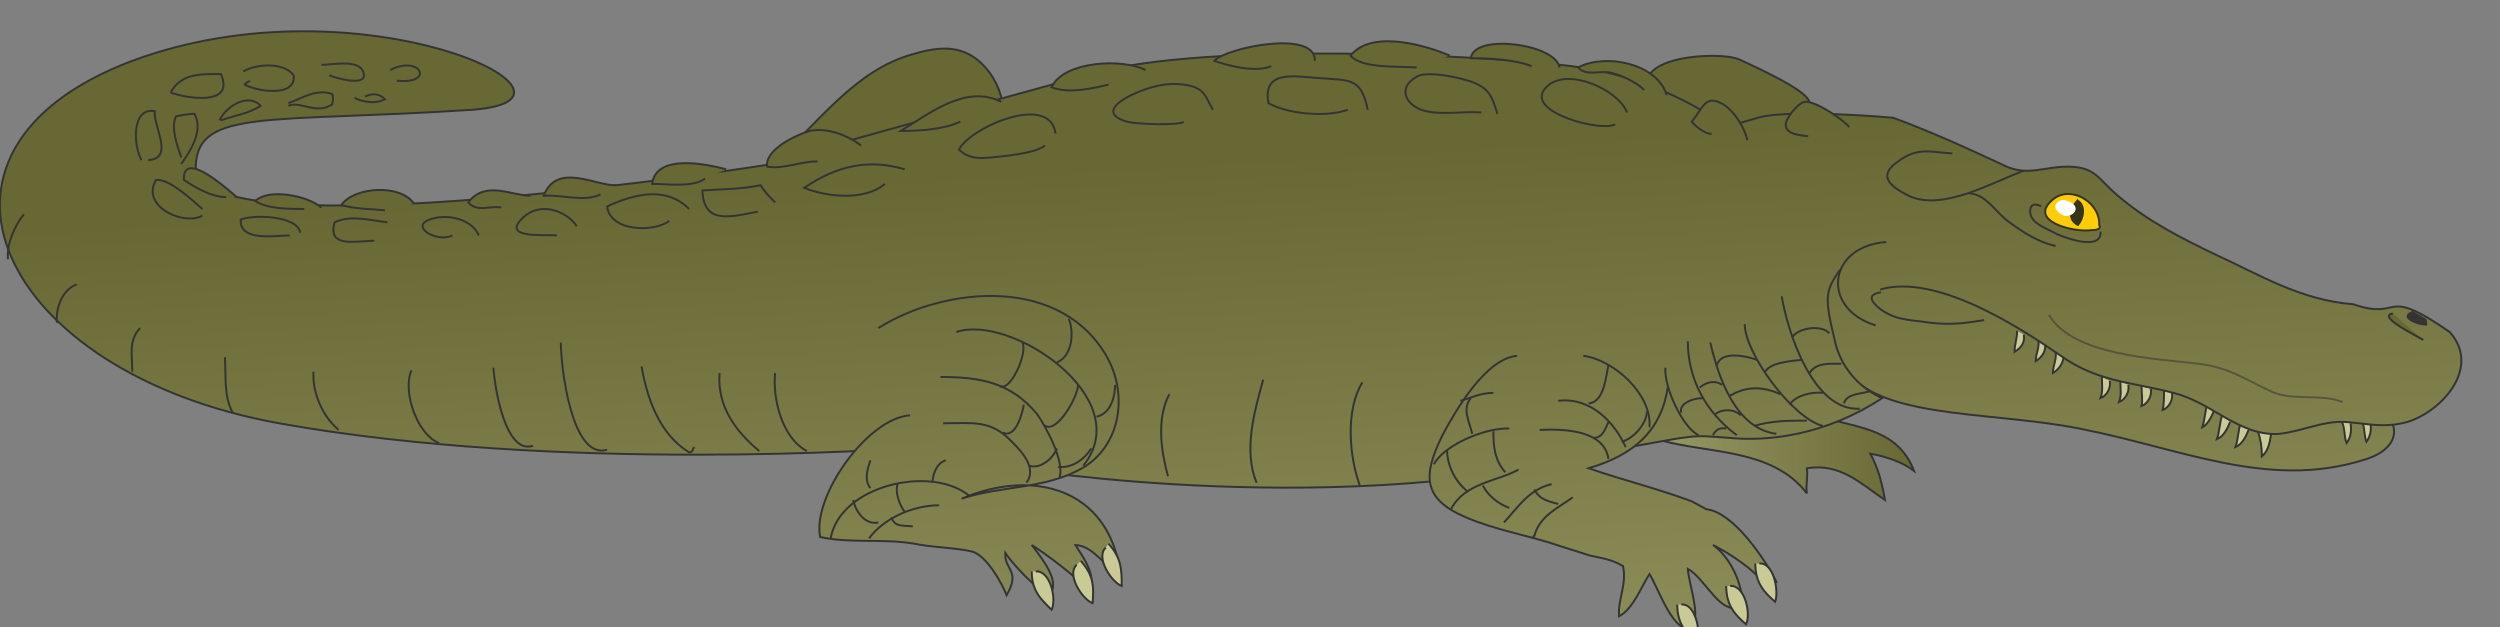 <svg xmlns="http://www.w3.org/2000/svg" version="1.0" viewBox="0 0 189 47.4"><rect x="0" y="0" width="189" height="47.4" fill="#808080" stroke="none"/><switch><g><linearGradient id="a" x1="125.531" x2="144.639" y1="34.55" y2="34.55" gradientUnits="userSpaceOnUse"><stop offset="0" stop-color="#979764"/><stop offset="1" stop-color="#676833"/></linearGradient><path fill="url(#a)" stroke="#343433" stroke-width=".15" d="M138 31.6c2.7.8 5.5.9 6.7 4-.9-.7-2.2-1.1-3.3-1.3.6 1.1.9 2.3 1.1 3.5-1.9-1.3-3.4-2.8-5.9-2.4.1.6-.1 1.3 0 1.9-2.6-3.4-7.4-3-11-4 0-.8.3-1.5 1-2"/><linearGradient id="b" x1="-1622.559" x2="-1624.128" y1="185.238" y2="136.993" gradientTransform="rotate(15.929 -304.555 6371.512) scale(1)" gradientUnits="userSpaceOnUse"><stop offset="0" stop-color="#979764"/><stop offset="1" stop-color="#676833"/></linearGradient><path fill="url(#b)" stroke="#343433" stroke-width=".15" d="M125 7.3c-2.3-3 4.9-3.5 6.5-2.8 7 3.2 4.7 3.1 5.8 4.3 1.3 1.3 2.7 4.1 4.6 4.4 2.3.4 4.4-1.6 6.8-.1-.7.9-2.1.5-2.8 1.5 1.9.8 3.4 1.3 4.9 2.7-2.5 1.3-8 2-10.8 1.3-2.5-.6-5.2-1.2-7.2-3-2.5-2.3-4.6-4.6-7.3-6.7"/><linearGradient id="c" x1="-1754.108" x2="-1755.68" y1="-28.73" y2="-77.079" gradientTransform="rotate(-1.507 2599.534 -69338.241)" gradientUnits="userSpaceOnUse"><stop offset="0" stop-color="#979764"/><stop offset="1" stop-color="#676833"/></linearGradient><path fill="url(#c)" stroke="#343433" stroke-width=".15" d="M58.4 12.4c3.4-3 6.2-7.1 10.6-8.3 2-.6 3.9-.8 5.5 1 1.7 1.9 2 5.2.1 7.2"/><linearGradient id="d" x1="-1663.155" x2="-1664.726" y1="-31.728" y2="-80.043" gradientTransform="rotate(-1.507 2599.534 -69338.241)" gradientUnits="userSpaceOnUse"><stop offset="0" stop-color="#979764"/><stop offset="1" stop-color="#676833"/></linearGradient><path fill="url(#d)" stroke="#343433" stroke-width=".15" d="M180.9 32.1s.8 1.8-2.3 2.7c-7.2 2.2-13.7-.9-21.4-2.4-7-1.4-16.3-.6-18.1-5.3-.5-1.5-3.6-5.3.2-9.3"/><path fill="#CACA97" stroke="#343433" stroke-width=".15" d="M152.5 25c0 .6-.2 1-.2 1.6.5-.3.8-.7.7-1.3m1.1.4c.1.6-.2 1-.2 1.6.5-.3.8-.8.7-1.3m.8.6c.1.6-.2 1-.2 1.6.5-.3.8-.8.8-1.3m21 4.9c.3.5.2 1.2.4 1.7.3-.4.4-.9.3-1.5m.8-.3c.3.5.2 1.2.4 1.7.3-.4.4-.9.3-1.5m-20.3-3.4c0 .5.1 1.1-.1 1.6.5-.2.8-.8.7-1.3m.8 0c0 .5.1 1.1-.1 1.6.5-.2.8-.8.7-1.3m1 .1c0 .5.1 1.1 0 1.5.5-.2.8-.8.7-1.3m1 .1c0 .5 0 1.1-.1 1.5.5-.2.8-.8.7-1.3m5.8 2.8c-.2.5-.5 1.1-1 1.3.2-.5.2-1.3.4-1.8m-.8-.1c-.2.5-.5 1.1-1 1.3.2-.5.2-1.3.4-1.8m-.6-.4c-.2.5-.5 1.1-.9 1.3.2-.6.2-1.3.4-1.8m4.9 1.9c-.2.5-.1 1.5-.8 2.1 0-.7-.1-1.3-.3-1.9"/><linearGradient id="e" x1="-1728.867" x2="-1730.438" y1="-29.604" y2="-77.907" gradientTransform="rotate(-1.507 2599.534 -69338.241)" gradientUnits="userSpaceOnUse"><stop offset="0" stop-color="#979764"/><stop offset="1" stop-color="#676833"/></linearGradient><path fill="url(#e)" stroke="#343433" stroke-width=".15" d="M142.1 21.9c4.3-1.3 10.8 3 13.7 5 2.8 2 5.5 2 8.5 2.8 2.9.7 5 3.3 8 3.1 1.8-.2 3.3-1 5-.9 1.6.1 2.9.5 4.7 0 2.6-.8 5.6-4.1 3.2-6.8-5.2-3.6-3.5-.8-7.3-2.1-4-.3-7.2-2.3-10.3-3.7-2.7-1.3-5.3-2.6-7.6-4.6-1.4-1.2-1.6-2.1-3.7-2.1-1.8 0-2.9.7-4.6 0 0 0-5.2-2.5-8.6-3.7 0 0-7.8-.7-10.2 0l-2.4.7S126 5.9 118.8 5c-7.1-.9-27.4-1.8-36 .5-19.7 5.4-19.7 5.4-24.4 6.9 0 0-44 7-43.6.1.2-4.3 5.6-3.2 20.9-4.2C46.6 7.5 27.2-1.8 10 4.6-8.1 11.4 0 28.2 21.1 32c21.1 3.8 47.2 1.9 47.2 1.9 5.5-.4 8.5 1.5 8.5 1.5s25.1 4.1 45.3-1.4c6.6-1.2 5.6-1.1 8.6-.9 3 .3 7.3-.2 11.6-3 0 0-2.9-1.1-3.6-4.4-.8-3.3-.7-3.7.4-5.3"/><linearGradient id="f" x1="-1749.49" x2="-1751.061" y1="-28.921" y2="-77.234" gradientTransform="rotate(-1.507 2599.534 -69338.241)" gradientUnits="userSpaceOnUse"><stop offset="0" stop-color="#979764"/><stop offset="1" stop-color="#676833"/></linearGradient><path fill="url(#f)" stroke="#343433" stroke-width=".15" d="M66.4 24.8c5.1-3.2 14-4 17.4 2.4 1.5 2.9.8 6.6-2 8.2-2.8 1.6-6.1 1.3-9.1 2.3 5.4-2.3 11.1-.8 12 5.6-1.2-.3-1.9-2-3.4-2.1.2.4 1.9 2.5.9 3.4-.8-1-3.1-2.7-4.2-3.4 1 1.3 2.2 2.9 1.3 3.8-1-.5-2.7-2.3-3.3-3.2-.1 1.3 1.2 1.3.1 3.2-.3-.8-1.5-3-2.6-3.3-1.2-.3-3-.3-4.4-.6-2.4-.4-4.8 0-7.1-.5-.6-3.1 3.6-9 6.8-9.2"/><linearGradient id="g" x1="-1701.904" x2="-1703.474" y1="-30.48" y2="-78.774" gradientTransform="rotate(-1.507 2599.534 -69338.241)" gradientUnits="userSpaceOnUse"><stop offset="0" stop-color="#979764"/><stop offset="1" stop-color="#676833"/></linearGradient><path fill="url(#g)" stroke="#343433" stroke-width=".15" d="M126.1 29.2c-.5 3.4-2.6 5.2-6 6.2 2.6.9 5.1 1.5 7.8 2.5l1.1.6c2 .2 4.4 3.7 5.3 5.5-.3.2-.5.3-.9.2-.7-1.1-2.7-2.4-3.9-3 1.3.9 2.3 3 2.2 4.6-1.6.9-2.7-2-4.1-2.8.1 1.3.9 3.2.4 4.4-1.4.8-2.6-2.9-3.3-4-.6.9-1.2 2.6-2.3 3.2-.1-1.3.6-2.4.3-3.8-.8-.5-1.6-.6-2.5-.8l-2.2-.7c-2.3-.8-4.9-1.2-7.2-2.2-3.3-1.4-3.2-3.2-1.8-6.1 1-1.9 3.3-5.9 5.7-6.1"/><path fill="#FFCC05" stroke="#35351A" stroke-width=".15" d="M158.7 17c.1-1.6-2-3-3.4-2-2.2 1.7 1.5 2.6 2.8 2.4.9 0 .6-.4.6-.4z"/><path fill="#35351A" d="M157.1 15.1c.7.4.5 1.5 0 2-1-.5-.6-1.5 0-2.1"/><path fill="#FFF" d="M155.4 15.5c.1-.3.5-.5.9-.3.4.1.7.4.6.7-.1.3-.5.5-.9.4-.4-.2-.7-.5-.6-.8z"/><linearGradient id="h" x1="-1681.178" x2="-1682.747" y1="-31.193" y2="-79.424" gradientTransform="rotate(-1.507 2599.534 -69338.241)" gradientUnits="userSpaceOnUse"><stop offset="0" stop-color="#979764"/><stop offset="1" stop-color="#676833"/></linearGradient><path fill="url(#h)" stroke="#343433" stroke-width=".15" d="M142.6 18.3c-4.4.3-5 5-.8 6.3"/><path fill="#676833" stroke="#343433" stroke-width=".15" d="M180.9 23.7c-1.3.2 2 1.8 2.3 2"/><path fill="#343433" d="M182.4 23.5c-1.3.5.5 1.2 1.1 1.1 0-.2 0-.4-.1-.5"/><path fill="none" stroke="#343433" stroke-width=".15" d="M147.6 11.6c-1.7-.1-2.6-.5-4.1.6-1.6 1.1-.6 1.9.8 2.6 2.5 1.2 6.3-1 8.7-1.9m1.3 2.7c-.9-.5-1 .5-.6 1s1.3.8 1.8 1.1c.7.3 3.4 1.3 3.3-.2m-16.6 4.6c-1.5.2-.2 1.2.3 1.5.8.5 1.8.6 2.7.7 2 .3 2.9.2 4.8-.1m-18.7 8.7c-2.3-1.7-3.7-4.2-3.7-7.1m6.7 7c-3.1-.4-4.4-4.3-5-6.9m8.5 6.3c-2.3-.6-5.9-5.5-5.9-7.7m8.7 6.4c-3.6.2-5.5-6-5.9-8.5m-5 8.9c.5-.4 1.4-.4 1.9.1m-3.1-2.1c.5-.4 1.1-.6 1.7-.2m.6.8c1.1-.6 2.2-.8 3.8-.1m-2 2.4c1.4-.4 2.5-.4 4-.4m-6.8-4.2c.3-1.1 2.2-.7 3-.4m2.5 3.4c.4-.7 1.7-1 2.5-.9m-4.4-1.5c.3-.8 2-.9 2.8-1m.6 1c.5-.8 1.5-.7 2.4-.7m.2 3c.2-.7 1.1-.7 1.9-.9m-5.8-4.1c.4-.7 2.2-1 2.8-.3m-9.9 7.7c-1.2-.6-2.6-3.6-2.5-5.1m1.2 3.4c-.2-.7.9-1.1 1.6-1.1m1.8 2.3c-.5-.1-.8.1-1 .5"/><linearGradient id="i" x1="-1683.951" x2="-1685.516" y1="-31.235" y2="-79.37" gradientTransform="rotate(-1.507 2599.534 -69338.241)" gradientUnits="userSpaceOnUse"><stop offset="0" stop-color="#979764"/><stop offset="1" stop-color="#676833"/></linearGradient><path fill="url(#i)" stroke="#343433" stroke-width=".15" d="M139.8 9.6c-.4-.5-2.5-2-3.4-1.9-.6.2-1.4 1.3-1.4 1.7 0 .6.6.8 1.7.9"/><linearGradient id="j" x1="-1691.335" x2="-1692.908" y1="-30.759" y2="-79.125" gradientTransform="rotate(-1.507 2599.534 -69338.241)" gradientUnits="userSpaceOnUse"><stop offset="0" stop-color="#979764"/><stop offset="1" stop-color="#676833"/></linearGradient><path fill="url(#j)" stroke="#343433" stroke-width=".15" d="M132.1 10.6c-.2-.9-.9-2.1-1.8-2.7-1.4-.8-1.5.2-2.4 1.3.4.5 1.2 1 1.5.9"/><path fill="none" stroke="#343433" stroke-width=".15" d="M154.9 23.8c1.8 3.1 8.1 3.3 11.3 3.7 2.3.3 3.2 1 5.3 2 1.7.9 3.9.2 5.6.9" opacity=".52"/><path fill="none" stroke="#343433" stroke-width=".15" d="M148.8 14.6c1.4.1 2 1.4 3.1 2.2 1.1.8 2.2 1.5 3.5 1.8M116 40.5c0-.1-.2.3 0 0 .4-1.5 1.8-2.1 2.9-2.9m-5.2 1.9c1.1-1.2 1.9-2.5 3.6-2.9m-7.6 1.9c1-2 3.5-2.1 5.1-3m6.8-.8c-.3-2.1-3.1-2.3-5.2-2.2m6.5 1.3c-.8-1.8-2.6-3.8-5.1-3.5m-9.4 4.8c.8-1.5 4-2.8 5.7-2.7m-3.7-2.1c.8-.2 1.5-.6 2.5-.6m11.8 2.6c.2-2.5-2.7-5.1-5-5.4m-42.1 9.6c.8-1.1-.3-2.3-1.1-3.1-1.6-1.7-3-1.4-5.2-1.4m8.8 4.1c.4-1.2-1-3.8-1.7-4.8-2-2.4-4.3-2.8-7.3-2.8m10.8 6.7c4.1-5.1-5.5-11.5-9.6-10.1"/><linearGradient id="k" x1="-1701.388" x2="-1702.96" y1="-30.454" y2="-78.792" gradientTransform="rotate(-1.507 2599.534 -69338.241)" gradientUnits="userSpaceOnUse"><stop offset="0" stop-color="#979764"/><stop offset="1" stop-color="#676833"/></linearGradient><path fill="url(#k)" stroke="#343433" stroke-width=".15" d="M123 8.5c-.6-1.7-4.7-3.6-6.2-1.8s4.3 3.3 5.3 2.7"/><path fill="none" stroke="#343433" stroke-width=".15" d="M113.2 8.6c-.4-1.3-.6-1.9-1.9-2.4-.8-.3-3.4-.9-4.2-.4-1.6.9-.7 2.3.7 2.6 1.2.3 2.9 0 4.2.1m-8.6-.2c-.5-2.5-1.4-2.2-3.7-2.4-1.7-.1-4.3-.7-3.8 1.9 1.4.8 4.3 1.1 6 .5m-10.2 0c-.6-1-.6-1.7-2.2-1.9-1.4-.2-2.7.2-4 .8-1.4.7-2 1.5-.3 2 .8.2 4 .3 4.3 0m-9.7.9c-.4-3.1-6.4-.5-7.3 1.2.7.7 1.5.7 2.5.6.9-.1 3.3-.3 4-.9m-10.6 1.8c-2.7-.8-5.1-.3-7.6 1.4 1.7.7 4.6 1 6.1-.3m-8.3 1.4c-.4-.4-.8-.8-1.1-1.3-1.4.3-2.9.3-4.4.4.1 2.6 2.1 2 4.2 1.6m-5.2-.2c-1.7-1.7-4-1.2-6.2-.2.2 1.9 3.5 2 4.7 1.1m-7 .4c-.7-1.1-2.7-1.9-4-.7-1.9 1.7 1.7 1.3 2.5 1.4m-5.9 0c-.5-1.2-2.2-1.6-3.4-1.3-2.1.5.2 1.9 1.4 1.3m-4.9-1c-1.2-.1-2.7-.6-4 0-.6 2 1.7 1.4 3 1.4m-5.6-.6c-.2-1.3-3.5-1.4-4.5-1-.1 1.7 2.6 1.2 3.7 1.2m-6.6-2c-.8-.7-2.5-2.3-3.5-2.2-1.2 2 2.1 3.5 3.5 2.7m-4.6-4.2c-.6-1-.8-4 1-3.7-.1 1.2 1.5 3.6-.5 3.7M12.9 7c.8-1.5 2.4-1.4 3.8-1.4C17.8 8.1 14 7.4 12.9 7m5.5-1.6c1-.6 3.1-.7 3.8.3.2 1.7-2.8 1.2-3.7.7.1-.2.3-.2.4-.3m5.4-1.2c.8 0 2.6-.4 3.1.4.7 1.4-2 .6-2.5.4m4.6-.4c2.3-1.2 3.4 1.1.5.8m-16.3 5.8c-.3-.9-.8-2.2-.4-3.1.4-.1 1.1-.2 1.4-.2.7 1.3-.3 2.8-1 3.8m2.9-3.3C17.1 8 18.8 7 19.7 8c-.9.6-1.9.7-3 1.1m5.1-1.3c1.1-.4 2.1-1.1 3.3-.7.1.2.1.5 0 .8-1.2.8-2.4-.3-3.3.1m5.8-.7c.6-.3 1.1-.2 1.5.2-.7.4-1.7.2-2.3-.1"/><linearGradient id="l" x1="-1805.408" x2="-1806.984" y1="-26.961" y2="-75.413" gradientTransform="rotate(-1.507 2599.534 -69338.241)" gradientUnits="userSpaceOnUse"><stop offset="0" stop-color="#979764"/><stop offset="1" stop-color="#676833"/></linearGradient><path fill="url(#l)" stroke="#343433" stroke-width=".15" d="M17.9 14.9c-.6-.5-4.1-3.7-4-1.3.9.6 2.1 1.3 3.2 1.3"/><linearGradient id="m" x1="-1799.666" x2="-1801.229" y1="-27.542" y2="-75.605" gradientTransform="rotate(-1.507 2599.534 -69338.241)" gradientUnits="userSpaceOnUse"><stop offset="0" stop-color="#979764"/><stop offset="1" stop-color="#676833"/></linearGradient><path fill="url(#m)" stroke="#343433" stroke-width=".15" d="M24.3 15.7c-1-.9-4-1.5-5-.5.9.6 2.6.6 3.7.6"/><linearGradient id="n" x1="-1792.91" x2="-1794.488" y1="-27.292" y2="-75.818" gradientTransform="rotate(-1.507 2599.534 -69338.241)" gradientUnits="userSpaceOnUse"><stop offset="0" stop-color="#979764"/><stop offset="1" stop-color="#676833"/></linearGradient><path fill="url(#n)" stroke="#343433" stroke-width=".15" d="M31.3 15.4c-1-1.5-4.5-1.3-5.5.1 1 .3 2.3.3 3.3.4"/><linearGradient id="o" x1="-1783.686" x2="-1785.263" y1="-27.643" y2="-76.12" gradientTransform="rotate(-1.507 2599.534 -69338.241)" gradientUnits="userSpaceOnUse"><stop offset="0" stop-color="#979764"/><stop offset="1" stop-color="#676833"/></linearGradient><path fill="url(#o)" stroke="#343433" stroke-width=".15" d="M40.1 14.8c-1.4 0-3.4-1.2-4.7.5.7.8 1.7.2 2.5.4"/><linearGradient id="p" x1="-1777.593" x2="-1779.162" y1="-28.062" y2="-76.321" gradientTransform="rotate(-1.507 2599.534 -69338.241)" gradientUnits="userSpaceOnUse"><stop offset="0" stop-color="#979764"/><stop offset="1" stop-color="#676833"/></linearGradient><path fill="url(#p)" stroke="#343433" stroke-width=".15" d="M46.6 14c-1.5.1-4.5-1.8-5.5.8 1.4-.1 3 .5 4.3-.1"/><linearGradient id="q" x1="-1769.319" x2="-1770.896" y1="-28.093" y2="-76.587" gradientTransform="rotate(-1.507 2599.534 -69338.241)" gradientUnits="userSpaceOnUse"><stop offset="0" stop-color="#979764"/><stop offset="1" stop-color="#676833"/></linearGradient><path fill="url(#q)" stroke="#343433" stroke-width=".15" d="M54.9 12.8c-1.5-.4-5.3-1.2-5.6 1.1 1.1 0 3.1.3 4-.4"/><linearGradient id="r" x1="-1759.718" x2="-1761.294" y1="-28.458" y2="-76.894" gradientTransform="rotate(-1.507 2599.534 -69338.241)" gradientUnits="userSpaceOnUse"><stop offset="0" stop-color="#979764"/><stop offset="1" stop-color="#676833"/></linearGradient><path fill="url(#r)" stroke="#343433" stroke-width=".15" d="M65.1 11c-.9-.7-2.5-1.4-3.9-1.1-1 .3-3.4 1.4-3.2 2.7 1.3.2 2.5-.4 3.8-.4"/><linearGradient id="s" x1="-1749.247" x2="-1750.814" y1="-29.044" y2="-77.25" gradientTransform="rotate(-1.507 2599.534 -69338.241)" gradientUnits="userSpaceOnUse"><stop offset="0" stop-color="#979764"/><stop offset="1" stop-color="#676833"/></linearGradient><path fill="url(#s)" stroke="#343433" stroke-width=".15" d="M75.7 7.7c-2.6-1.3-5.2.7-7.6 2.2 1.4 0 3.2-.1 4.5-.7"/><linearGradient id="t" x1="-1737.935" x2="-1739.508" y1="-29.247" y2="-77.605" gradientTransform="rotate(-1.507 2599.534 -69338.241)" gradientUnits="userSpaceOnUse"><stop offset="0" stop-color="#979764"/><stop offset="1" stop-color="#676833"/></linearGradient><path fill="url(#t)" stroke="#343433" stroke-width=".15" d="M86.6 5.3c-1.7-.9-6.2-.7-7.1 1.3 1.3.5 3 .1 4.3-.2"/><linearGradient id="u" x1="-1725.35" x2="-1726.911" y1="-30.051" y2="-78.071" gradientTransform="rotate(-1.507 2599.534 -69338.241)" gradientUnits="userSpaceOnUse"><stop offset="0" stop-color="#979764"/><stop offset="1" stop-color="#676833"/></linearGradient><path fill="url(#u)" stroke="#343433" stroke-width=".15" d="M99.4 4.6c.1-2.4-6.7-1-7.6 0 1.1.4 3.2.9 4.3.4"/><linearGradient id="v" x1="-1715.128" x2="-1716.696" y1="-30.144" y2="-78.362" gradientTransform="rotate(-1.507 2599.534 -69338.241)" gradientUnits="userSpaceOnUse"><stop offset="0" stop-color="#979764"/><stop offset="1" stop-color="#676833"/></linearGradient><path fill="url(#v)" stroke="#343433" stroke-width=".15" d="M109.6 4.2c-1.4-.6-5.8-2.1-7.5 0 .8 1 3.7.8 5 .9"/><linearGradient id="w" x1="-1706.402" x2="-1707.975" y1="-30.251" y2="-78.628" gradientTransform="rotate(-1.507 2599.534 -69338.241)" gradientUnits="userSpaceOnUse"><stop offset="0" stop-color="#979764"/><stop offset="1" stop-color="#676833"/></linearGradient><path fill="url(#w)" stroke="#343433" stroke-width=".15" d="M117.9 5.1c-.3-1.8-6.5-2.6-6.7-.7 1.4 0 3.3.1 4.6.6"/><linearGradient id="x" x1="-1698.475" x2="-1700.047" y1="-30.548" y2="-78.889" gradientTransform="rotate(-1.507 2599.534 -69338.241)" gradientUnits="userSpaceOnUse"><stop offset="0" stop-color="#979764"/><stop offset="1" stop-color="#676833"/></linearGradient><path fill="url(#x)" stroke="#343433" stroke-width=".15" d="M126 7.2c-.7-2.4-4.6-3.2-6.7-2.1.6.7 1.7.2 2.5.4s1.9.7 2.5 1.3"/><path fill="none" stroke="#343433" stroke-width=".15" d="M65.7 40.7c1.1-1.5 3.3-2.5 5.3-2.5m-8.2 2.5c.7-4 7.6-5.6 10.5-3.2m2.5-4.8c1 .5 1.5-1.5 1.6-2.1m.4 4.6c.8.3 1.8-.5 2.1-1.3m-1-1.8c.9.9 2.6-2.1 2.6-3m-5.9.1c.8.4 2.1-2.5 1.7-3.3m2.7 9.4c1.1.1 2-.6 2.5-1.4m-2.6-6.5c1.2-.5 1.3-2.3.9-3.3m2.1 7.4c1-.2 1.4-1.4 1.4-2.4m-19.8 8.7c.2.9.9 1.9 1.9 1.7m1.5-3c-.3.6.1 1.7.5 2.2m-2.6-1.8c-.5-.6-.2-1.5 0-2.1m4.7 1.7c0-.6.3-1.5 1-1.7m-4.1 4.3c.2.8 1 .6 1.6.7m51.5-6.7c.7 0 .9-.8 1.1-1.2m-1.5-1.4c1.2-.1 1.3-2.1 1.5-2.9m1 5.8c.8-.2 1.9-1.3 1.9-2.3m-13.2 1.7c-.2-.9-.8-1.9-.1-2.7m-1.8 3.9c0 1.3.7 2.5 1.6 3.2m1.9-4.6c0 1.2.1 2.2.9 3.1m-1.7 1c.4.8 1.2 1.4 2 1.7M116 37c.4.8 1.1.9 1.8 1.1M88.3 36c-.5-1.8-.9-4.3.1-6.2m6.6 6.7c-1-2.4-.2-5.3.5-7.8m7.3 8c-.8-2.2-1.1-5.7.2-7.8m-42 5.2c-1.9-1-2.6-4-2.4-5.9m-1.2 5.9c-1.8-1.5-3.2-3.4-3-5.9m-1.9 5.6c-.2.2-.1.4-.4.4-2.3-1.4-3.2-4.2-3.6-6.5M45.9 34c-2.7.8-3.5-6.3-3.5-8.1m-2.1 7.8c-2.1.7-2.9-4.4-3-5.9m-4.1 5.7c-1.6-.6-2.8-3.8-2.1-5.5m-5.5 4.5c-1.2-1-2-2.8-1.9-4.4m-6.1 3.1c-.7-1.2-.5-2.8-.6-4.2m-7 1.1c0-1.2-.3-2.4.6-3.3m-6.3-.4c-.1-1.1.4-2.5 1.5-2.9M.6 19.6c-.1-1.2.5-2.5 1.2-3.4"/><path fill="#CACA97" stroke="#343433" stroke-width=".15" d="M78 43.2c0 1.5.7 2.1 1.5 2.9.4-.8-.1-3-1.2-2.9m3.4-.8c1 1.1 1 2 .9 3.2-.8-.3-2-2.2-1.2-2.9m2.4-1.6c1 1.1 1 2 1 3.2-.8-.3-2-2.2-1.2-2.9m43.2 4.3c0 1.5.7 2.2 1.5 2.9.3-.8-.1-3-1.2-2.9m3.4-1.4c0 1.5.7 2.2 1.5 2.9.4-.8-.1-3-1.2-2.9m1.9-1.7c0 1.5.7 2.2 1.5 2.9.3-.8-.1-3-1.2-2.9"/></g></switch></svg>
